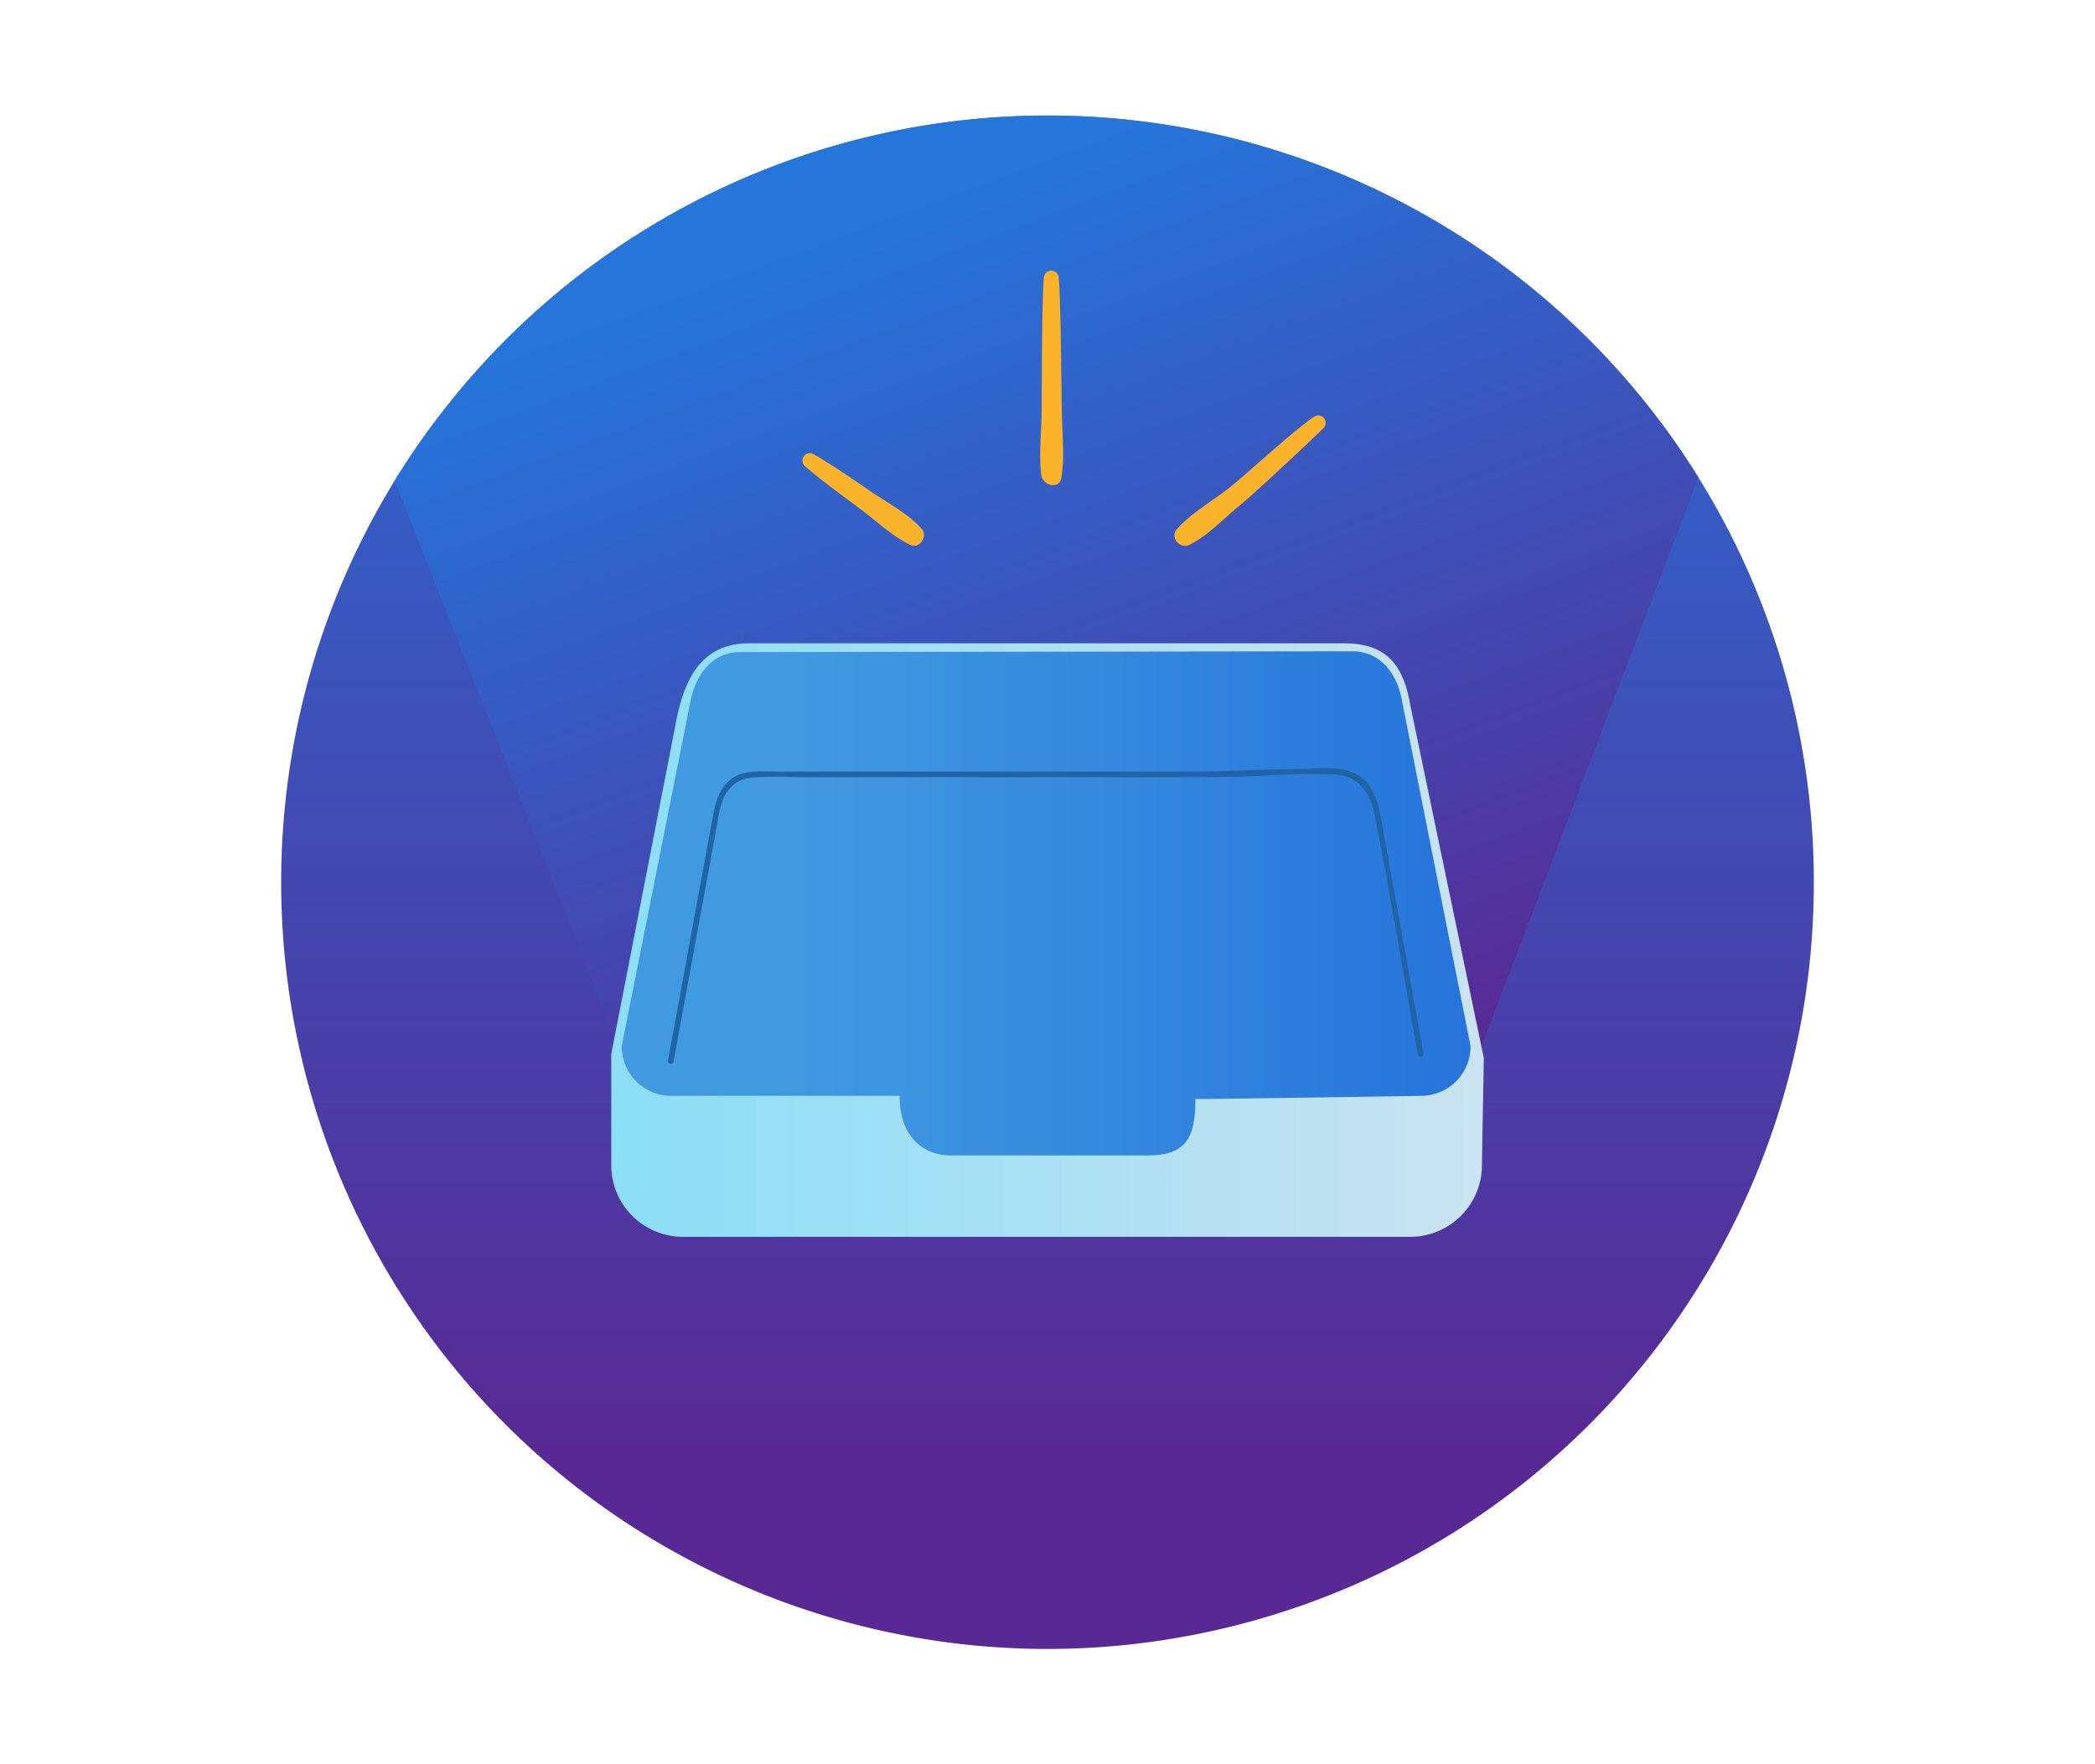 <svg width="380" height="320" xmlns="http://www.w3.org/2000/svg"><defs><linearGradient x1="50%" y1="-1.072%" x2="50%" y2="84.04%" id="a"><stop stop-color="#2575DB" offset="0%"/><stop stop-color="#582994" offset="100%"/></linearGradient><linearGradient x1="34.516%" y1="10.908%" x2="83.734%" y2="117.698%" id="b"><stop stop-color="#2575DB" offset="0%"/><stop stop-color="#582994" offset="77%"/></linearGradient><linearGradient x1="-.025%" y1="49.986%" x2="100.019%" y2="49.986%" id="c"><stop stop-color="#8DDEF7" offset="3%"/><stop stop-color="#CAE3F0" offset="100%"/></linearGradient><linearGradient x1=".006%" y1="50.005%" x2="99.994%" y2="50.005%" id="d"><stop stop-color="#419AE0" offset="20%"/><stop stop-color="#2674DB" offset="100%"/></linearGradient></defs><g fill="none" fill-rule="evenodd"><path d="M279 140c.036 64.111-43.781 119.93-106.067 135.12C110.648 290.31 46.053 260.93 16.57 204c-.39-.76-.77-1.52-1.15-2.28-21.22-42.91-18.897-93.715 6.15-134.51a136.35 136.35 0 0 1 8.73-12.59A139.93 139.93 0 0 1 46.61 37C86.318.98 143.2-8.992 192.794 11.37c49.593 20.362 83.056 67.43 85.996 120.96.14 2.56.21 5.117.21 7.67z" fill="url(#a)" transform="translate(50 20)"/><path d="M258.07 66.63L211 190l-140 2L21.57 67.21a136.35 136.35 0 0 1 8.73-12.59A139.93 139.93 0 0 1 46.61 37a139 139 0 0 1 211.46 29.63z" fill="url(#b)" fill-rule="nonzero" transform="translate(50 20)"/><path d="M192.5 86.67c.64-3.72.18-7.76.1-11.53-.08-4.1-.17-20.72-.57-24.81a1.35 1.35 0 0 0-2.69 0c-.37 3.88-.37 20.29-.4 24.18-.03 3.89-.53 7.89-.07 11.67.23 1.82 3.25 2.75 3.63.49zM215.65 98.86c3.35-1.59 6.35-4.86 9.21-7.17 3.12-2.58 12.24-11.17 15.17-14a1.35 1.35 0 0 0-1.67-2.11c-3.39 2.21-12.58 10.73-15.78 13.21-3 2.28-6.67 4.44-9.15 7.23-1.24 1.43.57 3.6 2.22 2.84zM155.63 92c3 2.21 6.09 5.2 9.46 6.83 1.69.82 3.27-1.56 2.09-2.9-2.44-2.78-6.38-4.81-9.4-6.9-3.34-2.3-6.69-4.6-10.18-6.64a1.35 1.35 0 0 0-1.6 2.16c3.08 2.66 6.37 5.03 9.63 7.45z" fill="#FCB32C" fill-rule="nonzero"/><path d="M205.79 204.34H73.87a13 13 0 0 1-13-13v-20.15l12-61.5c1.67-7.5 5-13 13-13H193.8c7.2 0 10.7 3.37 12 11.21l13.34 64-.34 19.44a13 13 0 0 1-13.01 13z" fill="url(#c)" fill-rule="nonzero" transform="translate(50 20)"/><path d="M207.75 178.77s-35.75.57-40.92.57c0 7.5-2 10.24-8.87 10.24h-35.53c-4.26 0-9.26-2.74-9.26-10.81h-41.4a9 9 0 0 1-9-9l12.45-62.49c1-5 4-9 9-9l111.08-.15c5 0 8.15 4 9 9l12.44 62.64a9 9 0 0 1-8.99 9z" fill="url(#d)" fill-rule="nonzero" transform="translate(50 20)"/><path d="M122.15 192.66l7.47-40.66c.29-1.59.55-3.2.88-4.78.69-3.38 2.33-5.81 5.91-6.2a74.71 74.71 0 0 1 7.92-.07h66.5c6 0 12.11.08 18.15-.25 4.2-.22 8.43-.34 12.64-.26 4.56.09 6.86 3 7.71 7.34 2.78 14 5.08 28.14 7.62 42.2l.24 1.31c.11.64 1.07.37 1-.26l-7.49-41.49c-.47-2.61-.89-5.2-2.59-7.37-2.88-3.69-8.3-2.75-12.41-2.7-6.87.09-13.72.48-20.59.48h-73.68c-2.25 0-4.7-.24-6.89.41-3.33 1-4.53 4-5.12 7.2-2.72 14.46-5.32 28.94-8 43.41l-.26 1.38c-.11.63.85.9 1 .27l-.01.04z" fill="#1F65A6" fill-rule="nonzero"/></g></svg>